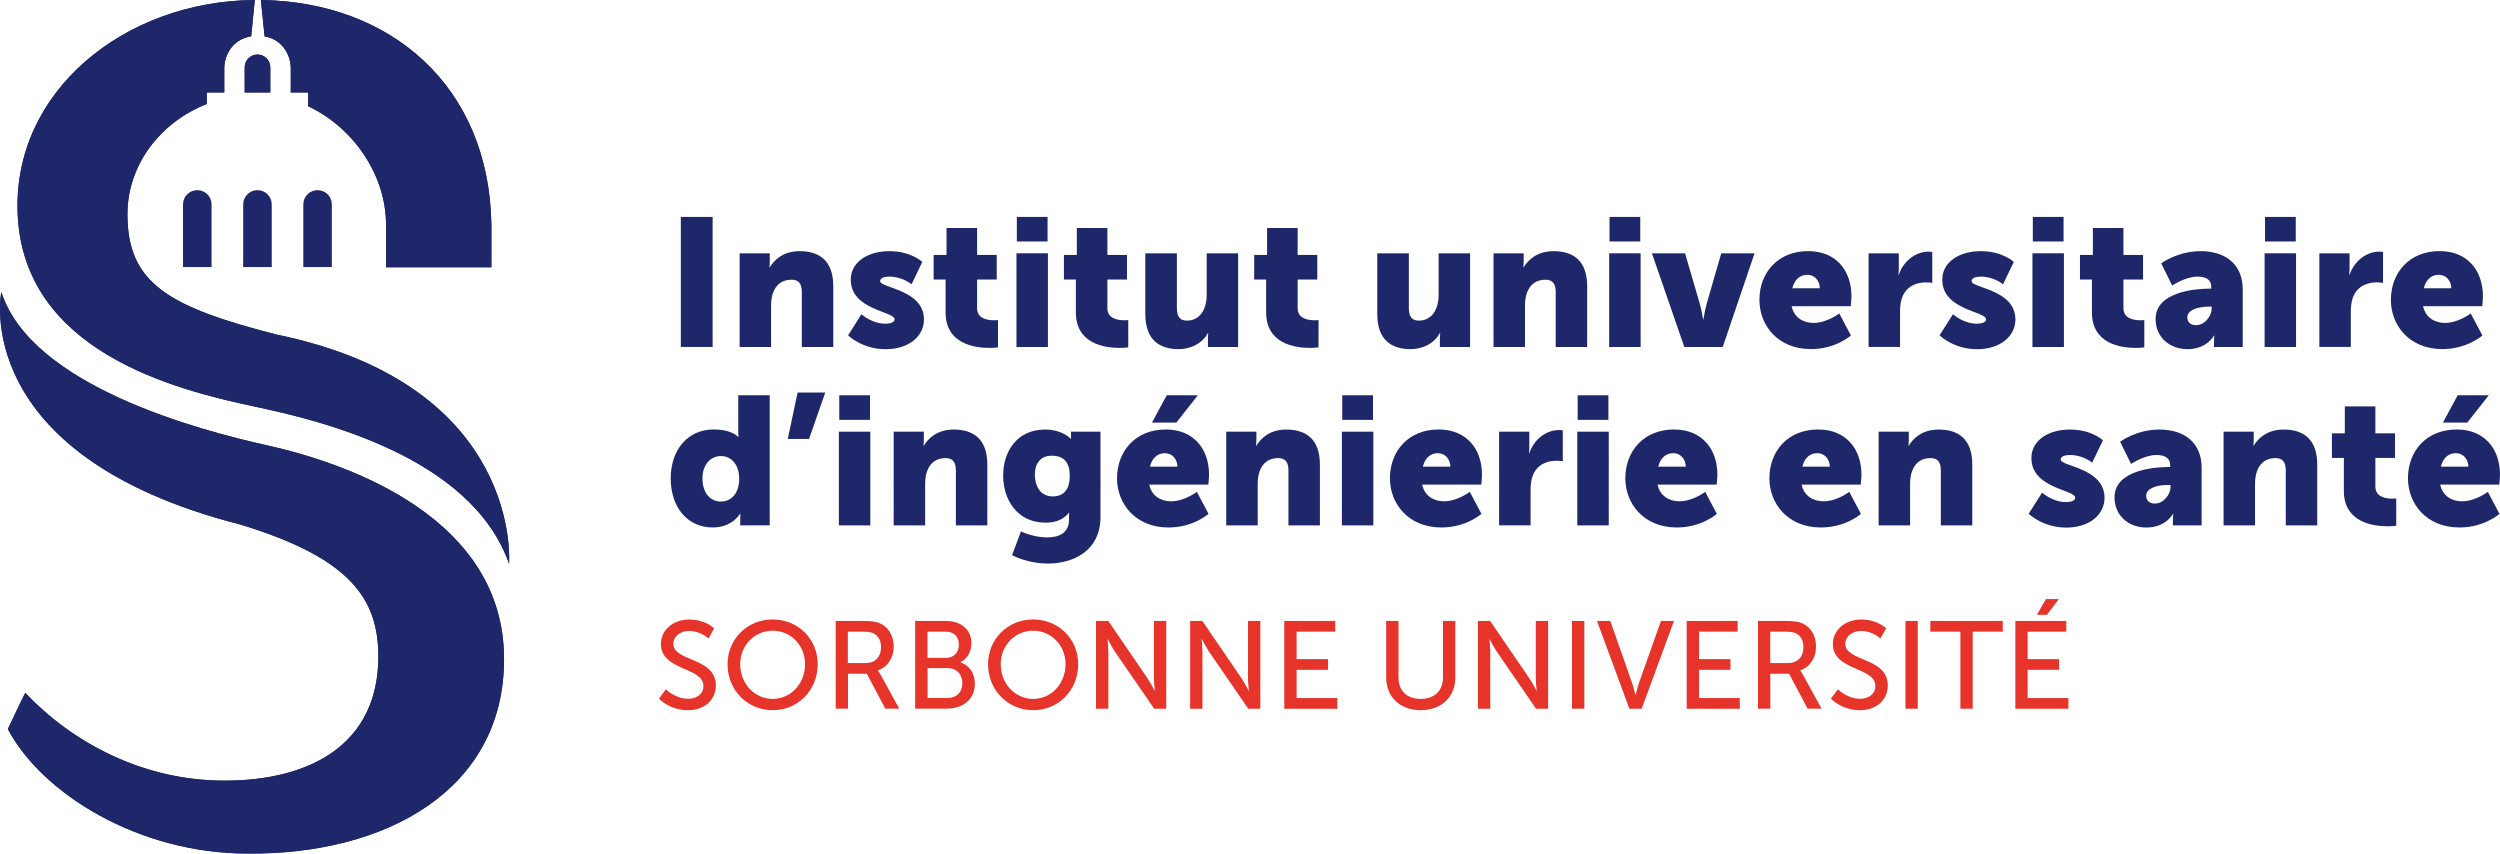 <?xml version="1.0" encoding="utf-8"?>
<!-- Generator: Adobe Illustrator 25.0.0, SVG Export Plug-In . SVG Version: 6.00 Build 0)  -->
<svg version="1.1" id="Calque_1" xmlns="http://www.w3.org/2000/svg" xmlns:xlink="http://www.w3.org/1999/xlink" x="0px" y="0px"
	 width="420.45px" height="143.55px" viewBox="0 0 420.45 143.55" enable-background="new 0 0 420.45 143.55" xml:space="preserve">
<g>
	<path fill="#1D2769" d="M40.89,44.92h4.81V34.38c0-1.33-1.08-2.4-2.4-2.4c-1.32,0-2.4,1.07-2.4,2.4V44.92z"/>
	<path fill="#1D2769" d="M30.78,44.92h4.8V34.38c0-1.33-1.07-2.4-2.4-2.4c-1.33,0-2.4,1.07-2.4,2.4V44.92z"/>
	<path fill="#1D2769" d="M51.01,44.92h4.8V34.38c0-1.33-1.07-2.4-2.4-2.4c-1.32,0-2.4,1.07-2.4,2.4V44.92z"/>
	<path fill="#1D2769" d="M44.5,6.12c3.2,0.56,4.4,3.38,4.4,5.34v4.09h2.93v2.32c7.66,3.6,13.09,11.63,13.09,19.86
		c0,0.06,0,0.1,0,0.16v7.06h17.72v-7.21l0,0C82.26,14.48,65.72,0.29,43.87,0L44.5,6.12z"/>
	<path fill="#1D2769" d="M44.5,6.12c3.2,0.56,4.4,3.38,4.4,5.34v4.09h2.93v2.32c7.66,3.6,13.09,11.63,13.09,19.86
		c0,0.06,0,0.1,0,0.16v7.06h17.72v-7.21l0,0C82.26,14.48,65.72,0.29,43.87,0L44.5,6.12z"/>
	<path fill="#1D2769" d="M41.15,11.33v4.22h4.31v-4.22c0-1.19-0.97-2.16-2.16-2.16C42.11,9.17,41.15,10.14,41.15,11.33"/>
	<path fill="#1D2769" d="M41.15,11.33v4.22h4.31v-4.22c0-1.19-0.97-2.16-2.16-2.16C42.11,9.17,41.15,10.14,41.15,11.33"/>
	<path fill="#1D2769" d="M46.55,56.28c-18.29-4.67-25.12-8.66-25.12-20.25c0-8.32,5.55-15.48,13.34-18.54v-1.94h2.95v-4.09
		c0-1.99,1.23-4.84,4.53-5.36l0.6-6.1C20.81,0.17,2.07,15.46,2.97,36.02c1,23.01,26.24,29.47,39.83,32.35
		c10.7,2.27,36.44,8.3,42.81,26.43C85.62,94.8,88.01,64.8,46.55,56.28"/>
	<path fill="#1D2769" d="M46.55,56.28c-18.29-4.67-25.12-8.66-25.12-20.25c0-8.32,5.55-15.48,13.34-18.54v-1.94h2.95v-4.09
		c0-1.99,1.23-4.84,4.53-5.36l0.6-6.1C20.81,0.17,2.07,15.46,2.97,36.02c1,23.01,26.24,29.47,39.83,32.35
		c10.7,2.27,36.44,8.3,42.81,26.43C85.62,94.8,88.01,64.8,46.55,56.28"/>
	<path fill="#1D2769" d="M40.47,88.23c18.44,5.62,23.16,12.46,23.16,22.17c0,14.81-11.47,20.89-25.86,20.89
		c-13.79,0-25.63-6.43-33.52-14.76c-0.04-0.04-2.93,6.08-2.93,6.08c5.8,10.96,22.1,20.94,40.29,20.94h0.02c0.01,0,0.01,0,0.02,0
		c23.3,0.2,43.12-10.71,43.12-32.69c0-23.59-25.71-32.82-39.97-35.99C33.58,72.38,5.26,64.92,0.22,49.1
		C0.22,49.1-5.4,76.53,40.47,88.23"/>
	<path fill="#1D2769" d="M40.47,88.23c18.44,5.62,23.16,12.46,23.16,22.17c0,14.81-11.47,20.89-25.86,20.89
		c-13.79,0-25.63-6.43-33.52-14.76c-0.04-0.04-2.93,6.08-2.93,6.08c5.8,10.96,22.1,20.94,40.29,20.94h0.02c0.01,0,0.01,0,0.02,0
		c23.3,0.2,43.12-10.71,43.12-32.69c0-23.59-25.71-32.82-39.97-35.99C33.58,72.38,5.26,64.92,0.22,49.1
		C0.22,49.1-5.4,76.53,40.47,88.23"/>
</g>
<g>
	<path fill="#1D2769" d="M114.5,36.48h5.35v21.87h-5.35V36.48z"/>
	<path fill="#1D2769" d="M124.38,42.6h5.08v1.38c0,0.52-0.06,0.98-0.06,0.98h0.06c0.73-1.22,2.23-2.72,5.02-2.72
		c3.18,0,5.66,1.47,5.66,5.9v10.22h-5.29v-9.24c0-1.47-0.58-2.08-1.74-2.08c-1.65,0-2.66,0.92-3.12,2.26
		c-0.21,0.61-0.31,1.32-0.31,2.08v6.98h-5.29V42.6z"/>
	<path fill="#1D2769" d="M144.88,52.85c0,0,1.74,1.59,4.01,1.59c0.8,0,1.56-0.21,1.56-0.73c0-1.38-7.37-1.53-7.37-6.67
		c0-2.97,2.85-4.8,6.49-4.8c3.67,0,5.54,1.81,5.54,1.81l-1.8,3.76c0,0-1.53-1.29-3.73-1.29c-0.8,0-1.56,0.21-1.56,0.76
		c0,1.19,7.37,1.38,7.37,6.46c0,2.69-2.39,4.99-6.46,4.99c-3.95,0-6.3-2.33-6.3-2.33L144.88,52.85z"/>
	<path fill="#1D2769" d="M159.04,47.01h-2.02v-4.13h2.17v-4.53h5.14v4.53h3.3v4.13h-3.3v4.83c0,1.77,1.8,2.02,2.81,2.02
		c0.43,0,0.7-0.03,0.7-0.03v4.59c0,0-0.58,0.09-1.44,0.09c-2.51,0-7.37-0.67-7.37-5.97V47.01z"/>
	<path fill="#1D2769" d="M170.95,42.6h5.29v15.76h-5.29V42.6z M171.01,36.48h5.17v4.13h-5.17V36.48z"/>
	<path fill="#1D2769" d="M180.95,47.01h-2.02v-4.13h2.17v-4.53h5.14v4.53h3.3v4.13h-3.3v4.83c0,1.77,1.8,2.02,2.81,2.02
		c0.43,0,0.7-0.03,0.7-0.03v4.59c0,0-0.58,0.09-1.44,0.09c-2.51,0-7.37-0.67-7.37-5.97V47.01z"/>
	<path fill="#1D2769" d="M192.64,42.6h5.29v9.24c0,1.47,0.58,2.08,1.68,2.08c2.26,0,3.33-1.99,3.33-4.34V42.6h5.29v15.76h-5.08
		v-1.38c0-0.52,0.06-0.98,0.06-0.98h-0.06c-0.86,1.68-2.82,2.72-4.93,2.72c-3.12,0-5.6-1.47-5.6-5.9V42.6z"/>
	<path fill="#1D2769" d="M212.95,47.01h-2.02v-4.13h2.17v-4.53h5.14v4.53h3.3v4.13h-3.3v4.83c0,1.77,1.81,2.02,2.81,2.02
		c0.43,0,0.7-0.03,0.7-0.03v4.59c0,0-0.58,0.09-1.44,0.09c-2.51,0-7.37-0.67-7.37-5.97V47.01z"/>
	<path fill="#1D2769" d="M231.65,42.6h5.29v9.24c0,1.47,0.58,2.08,1.68,2.08c2.26,0,3.33-1.99,3.33-4.34V42.6h5.29v15.76h-5.08
		v-1.38c0-0.52,0.06-0.98,0.06-0.98h-0.06c-0.86,1.68-2.82,2.72-4.93,2.72c-3.12,0-5.6-1.47-5.6-5.9V42.6z"/>
	<path fill="#1D2769" d="M251.17,42.6h5.08v1.38c0,0.52-0.06,0.98-0.06,0.98h0.06c0.73-1.22,2.23-2.72,5.02-2.72
		c3.18,0,5.66,1.47,5.66,5.9v10.22h-5.29v-9.24c0-1.47-0.58-2.08-1.74-2.08c-1.65,0-2.66,0.92-3.12,2.26
		c-0.21,0.61-0.31,1.32-0.31,2.08v6.98h-5.29V42.6z"/>
	<path fill="#1D2769" d="M270.63,42.6h5.29v15.76h-5.29V42.6z M270.69,36.48h5.17v4.13h-5.17V36.48z"/>
	<path fill="#1D2769" d="M277.82,42.6h5.57l2.45,8.38c0.31,1.01,0.58,2.72,0.58,2.72h0.06c0,0,0.28-1.68,0.58-2.72l2.42-8.38h5.6
		l-5.35,15.76h-6.46L277.82,42.6z"/>
	<path fill="#1D2769" d="M304.1,42.23c4.65,0,7.28,3.24,7.28,7.62c0,0.52-0.12,1.65-0.12,1.65h-9.94c0.4,1.93,1.99,2.81,3.67,2.81
		c2.26,0,4.34-1.59,4.34-1.59l1.96,3.7c0,0-2.54,2.29-6.73,2.29c-5.63,0-8.66-4.07-8.66-8.26C295.9,45.84,299.02,42.23,304.1,42.23z
		 M306.06,48.48c0-1.19-0.83-2.26-2.08-2.26c-1.53,0-2.26,1.1-2.54,2.26H306.06z"/>
	<path fill="#1D2769" d="M314.26,42.6h5.08v2.66c0,0.52-0.06,0.98-0.06,0.98h0.06c0.67-2.14,2.66-3.92,5.02-3.92
		c0.31,0,0.61,0.06,0.61,0.06v5.2c0,0-0.43-0.09-1.07-0.09c-1.25,0-3.3,0.4-4.07,2.75c-0.18,0.58-0.28,1.29-0.28,2.14v5.97h-5.29
		V42.6z"/>
	<path fill="#1D2769" d="M328.45,52.85c0,0,1.74,1.59,4.01,1.59c0.8,0,1.56-0.21,1.56-0.73c0-1.38-7.37-1.53-7.37-6.67
		c0-2.97,2.84-4.8,6.49-4.8c3.67,0,5.54,1.81,5.54,1.81l-1.81,3.76c0,0-1.53-1.29-3.73-1.29c-0.79,0-1.56,0.21-1.56,0.76
		c0,1.19,7.37,1.38,7.37,6.46c0,2.69-2.39,4.99-6.46,4.99c-3.95,0-6.3-2.33-6.3-2.33L328.45,52.85z"/>
	<path fill="#1D2769" d="M341.82,42.6h5.29v15.76h-5.29V42.6z M341.88,36.48h5.17v4.13h-5.17V36.48z"/>
	<path fill="#1D2769" d="M351.83,47.01h-2.02v-4.13h2.17v-4.53h5.14v4.53h3.3v4.13h-3.3v4.83c0,1.77,1.81,2.02,2.81,2.02
		c0.43,0,0.7-0.03,0.7-0.03v4.59c0,0-0.58,0.09-1.44,0.09c-2.51,0-7.37-0.67-7.37-5.97V47.01z"/>
	<path fill="#1D2769" d="M371.68,48.54h0.21v-0.28c0-1.32-1.01-1.74-2.33-1.74c-1.99,0-4.25,1.5-4.25,1.5l-1.84-3.73
		c0,0,2.72-2.05,6.61-2.05c4.44,0,7.1,2.42,7.1,6.42v9.7h-4.83v-0.95c0-0.52,0.06-0.98,0.06-0.98h-0.06c0,0-1.16,2.29-4.47,2.29
		c-2.94,0-5.35-1.96-5.35-5.08C362.54,49.06,369.24,48.54,371.68,48.54z M369.36,54.69c1.38,0,2.6-1.5,2.6-2.78v-0.34h-0.49
		c-1.68,0-3.61,0.49-3.61,1.81C367.86,54.1,368.32,54.69,369.36,54.69z"/>
	<path fill="#1D2769" d="M380.86,42.6h5.29v15.76h-5.29V42.6z M380.93,36.48h5.17v4.13h-5.17V36.48z"/>
	<path fill="#1D2769" d="M390.07,42.6h5.08v2.66c0,0.52-0.06,0.98-0.06,0.98h0.06c0.67-2.14,2.66-3.92,5.02-3.92
		c0.31,0,0.61,0.06,0.61,0.06v5.2c0,0-0.43-0.09-1.07-0.09c-1.25,0-3.3,0.4-4.07,2.75c-0.18,0.58-0.28,1.29-0.28,2.14v5.97h-5.29
		V42.6z"/>
	<path fill="#1D2769" d="M410.3,42.23c4.65,0,7.28,3.24,7.28,7.62c0,0.52-0.12,1.65-0.12,1.65h-9.94c0.4,1.93,1.99,2.81,3.67,2.81
		c2.26,0,4.34-1.59,4.34-1.59l1.96,3.7c0,0-2.54,2.29-6.73,2.29c-5.63,0-8.66-4.07-8.66-8.26C402.1,45.84,405.22,42.23,410.3,42.23z
		 M412.26,48.48c0-1.19-0.83-2.26-2.08-2.26c-1.53,0-2.26,1.1-2.54,2.26H412.26z"/>
	<path fill="#1D2769" d="M120,72.23c3.18,0,4.13,1.25,4.13,1.25h0.06c0,0-0.03-0.31-0.03-0.7v-6.3h5.29v21.87h-4.96v-1.04
		c0-0.49,0.03-0.89,0.03-0.89h-0.06c0,0-1.32,2.29-4.56,2.29c-4.28,0-7.1-3.37-7.1-8.26C112.81,75.48,115.81,72.23,120,72.23z
		 M121.23,84.35c1.59,0,3.09-1.16,3.09-3.89c0-1.9-1.01-3.76-3.09-3.76c-1.65,0-3.09,1.35-3.09,3.76
		C118.14,82.82,119.39,84.35,121.23,84.35z"/>
	<path fill="#1D2769" d="M134.14,66.02h4.65l-2.72,7.8h-3.58L134.14,66.02z"/>
	<path fill="#1D2769" d="M141.08,72.6h5.29v15.76h-5.29V72.6z M141.15,66.48h5.17v4.13h-5.17V66.48z"/>
	<path fill="#1D2769" d="M150.29,72.6h5.08v1.38c0,0.52-0.06,0.98-0.06,0.98h0.06c0.73-1.22,2.23-2.72,5.02-2.72
		c3.18,0,5.66,1.47,5.66,5.9v10.22h-5.29v-9.24c0-1.47-0.58-2.08-1.74-2.08c-1.65,0-2.66,0.92-3.12,2.26
		c-0.21,0.61-0.31,1.32-0.31,2.08v6.98h-5.29V72.6z"/>
	<path fill="#1D2769" d="M176.15,90.38c1.9,0,3.64-0.7,3.64-3.03v-0.52c0-0.18,0.03-0.58,0.03-0.58h-0.06
		c-0.92,1.1-2.11,1.65-3.95,1.65c-4.74,0-7.1-3.89-7.1-7.92c0-4.01,2.29-7.74,7.07-7.74c2.88,0,4.28,1.53,4.28,1.53h0.09
		c0,0-0.03-0.18-0.03-0.37v-0.8h4.96v14.32c0,5.75-4.59,7.86-8.9,7.86c-2.11,0-4.44-0.61-5.97-1.41l1.5-4.01
		C171.71,89.37,173.67,90.38,176.15,90.38z M179.91,80.04c0-2.78-1.47-3.4-3.06-3.4c-1.87,0-2.81,1.35-2.81,3.15
		c0,1.96,0.92,3.7,3.03,3.7C178.44,83.49,179.91,82.79,179.91,80.04z"/>
	<path fill="#1D2769" d="M196.06,72.23c4.65,0,7.28,3.24,7.28,7.62c0,0.52-0.12,1.65-0.12,1.65h-9.94c0.4,1.93,1.99,2.81,3.67,2.81
		c2.26,0,4.34-1.59,4.34-1.59l1.96,3.7c0,0-2.54,2.29-6.73,2.29c-5.63,0-8.66-4.07-8.66-8.26
		C187.87,75.84,190.99,72.23,196.06,72.23z M198.02,78.48c0-1.19-0.83-2.26-2.08-2.26c-1.53,0-2.26,1.1-2.54,2.26H198.02z
		 M196.22,66.48h5.23l-3.61,4.59h-4.1L196.22,66.48z"/>
	<path fill="#1D2769" d="M206.22,72.6h5.08v1.38c0,0.52-0.06,0.98-0.06,0.98h0.06c0.73-1.22,2.23-2.72,5.02-2.72
		c3.18,0,5.66,1.47,5.66,5.9v10.22h-5.29v-9.24c0-1.47-0.58-2.08-1.74-2.08c-1.65,0-2.66,0.92-3.12,2.26
		c-0.21,0.61-0.31,1.32-0.31,2.08v6.98h-5.29V72.6z"/>
	<path fill="#1D2769" d="M225.68,72.6h5.29v15.76h-5.29V72.6z M225.74,66.48h5.17v4.13h-5.17V66.48z"/>
	<path fill="#1D2769" d="M241.96,72.23c4.65,0,7.28,3.24,7.28,7.62c0,0.52-0.12,1.65-0.12,1.65h-9.94c0.4,1.93,1.99,2.81,3.67,2.81
		c2.26,0,4.34-1.59,4.34-1.59l1.96,3.7c0,0-2.54,2.29-6.73,2.29c-5.63,0-8.66-4.07-8.66-8.26
		C233.76,75.84,236.88,72.23,241.96,72.23z M243.92,78.48c0-1.19-0.83-2.26-2.08-2.26c-1.53,0-2.26,1.1-2.54,2.26H243.92z"/>
	<path fill="#1D2769" d="M252.12,72.6h5.08v2.66c0,0.52-0.06,0.98-0.06,0.98h0.06c0.67-2.14,2.66-3.92,5.02-3.92
		c0.31,0,0.61,0.06,0.61,0.06v5.2c0,0-0.43-0.09-1.07-0.09c-1.25,0-3.3,0.4-4.07,2.75c-0.18,0.58-0.28,1.29-0.28,2.14v5.97h-5.29
		V72.6z"/>
	<path fill="#1D2769" d="M265.27,72.6h5.29v15.76h-5.29V72.6z M265.33,66.48h5.17v4.13h-5.17V66.48z"/>
	<path fill="#1D2769" d="M281.55,72.23c4.65,0,7.28,3.24,7.28,7.62c0,0.52-0.12,1.65-0.12,1.65h-9.94c0.4,1.93,1.99,2.81,3.67,2.81
		c2.26,0,4.34-1.59,4.34-1.59l1.96,3.7c0,0-2.54,2.29-6.73,2.29c-5.63,0-8.66-4.07-8.66-8.26
		C273.35,75.84,276.47,72.23,281.55,72.23z M283.51,78.48c0-1.19-0.83-2.26-2.08-2.26c-1.53,0-2.26,1.1-2.54,2.26H283.51z"/>
	<path fill="#1D2769" d="M305.78,72.23c4.65,0,7.28,3.24,7.28,7.62c0,0.52-0.12,1.65-0.12,1.65H303c0.4,1.93,1.99,2.81,3.67,2.81
		c2.26,0,4.34-1.59,4.34-1.59l1.96,3.7c0,0-2.54,2.29-6.73,2.29c-5.63,0-8.66-4.07-8.66-8.26C297.58,75.84,300.7,72.23,305.78,72.23
		z M307.74,78.48c0-1.19-0.83-2.26-2.08-2.26c-1.53,0-2.26,1.1-2.54,2.26H307.74z"/>
	<path fill="#1D2769" d="M315.94,72.6h5.08v1.38c0,0.52-0.06,0.98-0.06,0.98h0.06c0.73-1.22,2.23-2.72,5.02-2.72
		c3.18,0,5.66,1.47,5.66,5.9v10.22h-5.29v-9.24c0-1.47-0.58-2.08-1.74-2.08c-1.65,0-2.66,0.92-3.12,2.26
		c-0.21,0.61-0.31,1.32-0.31,2.08v6.98h-5.29V72.6z"/>
	<path fill="#1D2769" d="M343.44,82.85c0,0,1.74,1.59,4.01,1.59c0.8,0,1.56-0.21,1.56-0.73c0-1.38-7.37-1.53-7.37-6.67
		c0-2.97,2.84-4.8,6.49-4.8c3.67,0,5.54,1.81,5.54,1.81l-1.81,3.76c0,0-1.53-1.29-3.73-1.29c-0.79,0-1.56,0.21-1.56,0.76
		c0,1.19,7.37,1.38,7.37,6.46c0,2.69-2.39,4.99-6.46,4.99c-3.95,0-6.3-2.33-6.3-2.33L343.44,82.85z"/>
	<path fill="#1D2769" d="M364.77,78.54h0.21v-0.28c0-1.32-1.01-1.74-2.33-1.74c-1.99,0-4.25,1.5-4.25,1.5l-1.84-3.73
		c0,0,2.72-2.05,6.61-2.05c4.44,0,7.1,2.42,7.1,6.42v9.7h-4.83v-0.95c0-0.52,0.06-0.98,0.06-0.98h-0.06c0,0-1.16,2.29-4.47,2.29
		c-2.94,0-5.35-1.96-5.35-5.08C355.62,79.06,362.32,78.54,364.77,78.54z M362.44,84.69c1.38,0,2.6-1.5,2.6-2.78v-0.34h-0.49
		c-1.68,0-3.61,0.49-3.61,1.81C360.95,84.1,361.4,84.69,362.44,84.69z"/>
	<path fill="#1D2769" d="M373.95,72.6h5.08v1.38c0,0.52-0.06,0.98-0.06,0.98h0.06c0.73-1.22,2.23-2.72,5.02-2.72
		c3.18,0,5.66,1.47,5.66,5.9v10.22h-5.29v-9.24c0-1.47-0.58-2.08-1.74-2.08c-1.65,0-2.66,0.92-3.12,2.26
		c-0.21,0.61-0.31,1.32-0.31,2.08v6.98h-5.29V72.6z"/>
	<path fill="#1D2769" d="M394.2,77.01h-2.02v-4.13h2.17v-4.53h5.14v4.53h3.3v4.13h-3.3v4.83c0,1.77,1.81,2.02,2.81,2.02
		c0.43,0,0.7-0.03,0.7-0.03v4.59c0,0-0.58,0.09-1.44,0.09c-2.51,0-7.37-0.67-7.37-5.97V77.01z"/>
	<path fill="#1D2769" d="M413.17,72.23c4.65,0,7.28,3.24,7.28,7.62c0,0.52-0.12,1.65-0.12,1.65h-9.94c0.4,1.93,1.99,2.81,3.67,2.81
		c2.26,0,4.34-1.59,4.34-1.59l1.96,3.7c0,0-2.54,2.29-6.73,2.29c-5.63,0-8.66-4.07-8.66-8.26
		C404.97,75.84,408.09,72.23,413.17,72.23z M415.13,78.48c0-1.19-0.83-2.26-2.08-2.26c-1.53,0-2.26,1.1-2.54,2.26H415.13z
		 M413.33,66.48h5.23l-3.61,4.59h-4.1L413.33,66.48z"/>
</g>
<g>
	<path fill="#E6342A" d="M111.99,115.93c0,0,1.57,1.59,3.76,1.59c1.38,0,2.55-0.77,2.55-2.17c0-3.2-7.15-2.51-7.15-7.04
		c0-2.3,1.99-4.12,4.77-4.12c2.74,0,4.18,1.48,4.18,1.48l-0.94,1.71c0,0-1.36-1.27-3.24-1.27c-1.57,0-2.68,0.98-2.68,2.15
		c0,3.05,7.15,2.24,7.15,7.02c0,2.28-1.76,4.16-4.68,4.16c-3.14,0-4.89-1.94-4.89-1.94L111.99,115.93z"/>
	<path fill="#E6342A" d="M129.95,104.18c4.26,0,7.57,3.28,7.57,7.53c0,4.35-3.3,7.73-7.57,7.73s-7.59-3.39-7.59-7.73
		C122.36,107.46,125.68,104.18,129.95,104.18z M129.95,117.54c3.01,0,5.44-2.51,5.44-5.83c0-3.22-2.42-5.64-5.44-5.64
		s-5.46,2.42-5.46,5.64C124.49,115.03,126.94,117.54,129.95,117.54z"/>
	<path fill="#E6342A" d="M140.53,104.43h4.52c1.55,0,2.19,0.13,2.76,0.33c1.5,0.56,2.49,2.05,2.49,3.99c0,1.88-1.04,3.47-2.65,3.99
		v0.04c0,0,0.17,0.19,0.44,0.67l3.14,5.73h-2.34l-3.11-5.87h-3.16v5.87h-2.07V104.43z M145.56,111.52c1.61,0,2.61-1.02,2.61-2.68
		c0-1.09-0.42-1.86-1.17-2.28c-0.4-0.21-0.88-0.33-2.03-0.33h-2.38v5.29H145.56z"/>
	<path fill="#E6342A" d="M153.92,104.43h5.16c2.49,0,4.29,1.38,4.29,3.76c0,1.44-0.71,2.59-1.84,3.18v0.04
		c1.55,0.46,2.42,1.92,2.42,3.57c0,2.78-2.15,4.2-4.75,4.2h-5.29V104.43z M159.09,110.64c1.34,0,2.17-0.94,2.17-2.24
		c0-1.3-0.79-2.17-2.22-2.17h-3.05v4.41H159.09z M159.32,117.39c1.59,0,2.53-1,2.53-2.51c0-1.5-1-2.53-2.55-2.53h-3.3v5.04H159.32z"
		/>
	<path fill="#E6342A" d="M173.76,104.18c4.26,0,7.57,3.28,7.57,7.53c0,4.35-3.3,7.73-7.57,7.73s-7.59-3.39-7.59-7.73
		C166.17,107.46,169.5,104.18,173.76,104.18z M173.76,117.54c3.01,0,5.44-2.51,5.44-5.83c0-3.22-2.42-5.64-5.44-5.64
		s-5.46,2.42-5.46,5.64C168.31,115.03,170.75,117.54,173.76,117.54z"/>
	<path fill="#E6342A" d="M184.34,104.43h2.05l6.56,9.6c0.54,0.79,1.23,2.13,1.23,2.13h0.04c0,0-0.15-1.32-0.15-2.13v-9.6h2.07v14.76
		h-2.03l-6.59-9.57c-0.54-0.82-1.23-2.15-1.23-2.15h-0.04c0,0,0.15,1.32,0.15,2.15v9.57h-2.07V104.43z"/>
	<path fill="#E6342A" d="M200.16,104.43h2.05l6.56,9.6c0.54,0.79,1.23,2.13,1.23,2.13h0.04c0,0-0.15-1.32-0.15-2.13v-9.6h2.07v14.76
		h-2.03l-6.58-9.57c-0.54-0.82-1.23-2.15-1.23-2.15h-0.04c0,0,0.15,1.32,0.15,2.15v9.57h-2.07V104.43z"/>
	<path fill="#E6342A" d="M215.99,104.43h8.57v1.8h-6.5v4.62h5.29v1.8h-5.29v4.75h6.86v1.8h-8.93V104.43z"/>
	<path fill="#E6342A" d="M233.13,104.43h2.07v9.53c0,2.26,1.46,3.58,3.72,3.58c2.28,0,3.76-1.32,3.76-3.62v-9.49h2.07v9.53
		c0,3.28-2.36,5.48-5.81,5.48s-5.81-2.2-5.81-5.48V104.43z"/>
	<path fill="#E6342A" d="M248.56,104.43h2.05l6.56,9.6c0.54,0.79,1.23,2.13,1.23,2.13h0.04c0,0-0.15-1.32-0.15-2.13v-9.6h2.07v14.76
		h-2.03l-6.58-9.57c-0.54-0.82-1.23-2.15-1.23-2.15h-0.04c0,0,0.15,1.32,0.15,2.15v9.57h-2.07V104.43z"/>
	<path fill="#E6342A" d="M264.38,104.43h2.07v14.76h-2.07V104.43z"/>
	<path fill="#E6342A" d="M268.58,104.43h2.24l3.66,10.43c0.27,0.79,0.56,2.03,0.56,2.03h0.04c0,0,0.29-1.23,0.56-2.03l3.7-10.43
		h2.19l-5.43,14.76h-2.07L268.58,104.43z"/>
	<path fill="#E6342A" d="M283.67,104.43h8.57v1.8h-6.5v4.62h5.29v1.8h-5.29v4.75h6.86v1.8h-8.93V104.43z"/>
	<path fill="#E6342A" d="M295.65,104.43h4.52c1.55,0,2.19,0.13,2.76,0.33c1.51,0.56,2.49,2.05,2.49,3.99c0,1.88-1.05,3.47-2.66,3.99
		v0.04c0,0,0.17,0.19,0.44,0.67l3.14,5.73h-2.34l-3.11-5.87h-3.16v5.87h-2.07V104.43z M300.69,111.52c1.61,0,2.61-1.02,2.61-2.68
		c0-1.09-0.42-1.86-1.17-2.28c-0.4-0.21-0.88-0.33-2.03-0.33h-2.38v5.29H300.69z"/>
	<path fill="#E6342A" d="M309.09,115.93c0,0,1.57,1.59,3.76,1.59c1.38,0,2.55-0.77,2.55-2.17c0-3.2-7.15-2.51-7.15-7.04
		c0-2.3,1.99-4.12,4.77-4.12c2.74,0,4.18,1.48,4.18,1.48l-0.94,1.71c0,0-1.36-1.27-3.24-1.27c-1.57,0-2.68,0.98-2.68,2.15
		c0,3.05,7.15,2.24,7.15,7.02c0,2.28-1.76,4.16-4.68,4.16c-3.14,0-4.89-1.94-4.89-1.94L309.09,115.93z"/>
	<path fill="#E6342A" d="M320.46,104.43h2.07v14.76h-2.07V104.43z"/>
	<path fill="#E6342A" d="M329.7,106.23h-5.06v-1.8h12.19v1.8h-5.06v12.96h-2.07V106.23z"/>
	<path fill="#E6342A" d="M338.94,104.43h8.57v1.8h-6.5v4.62h5.29v1.8h-5.29v4.75h6.86v1.8h-8.93V104.43z M344.09,100.75h2.17
		l-2.01,2.65h-1.69L344.09,100.75z"/>
</g>
</svg>
